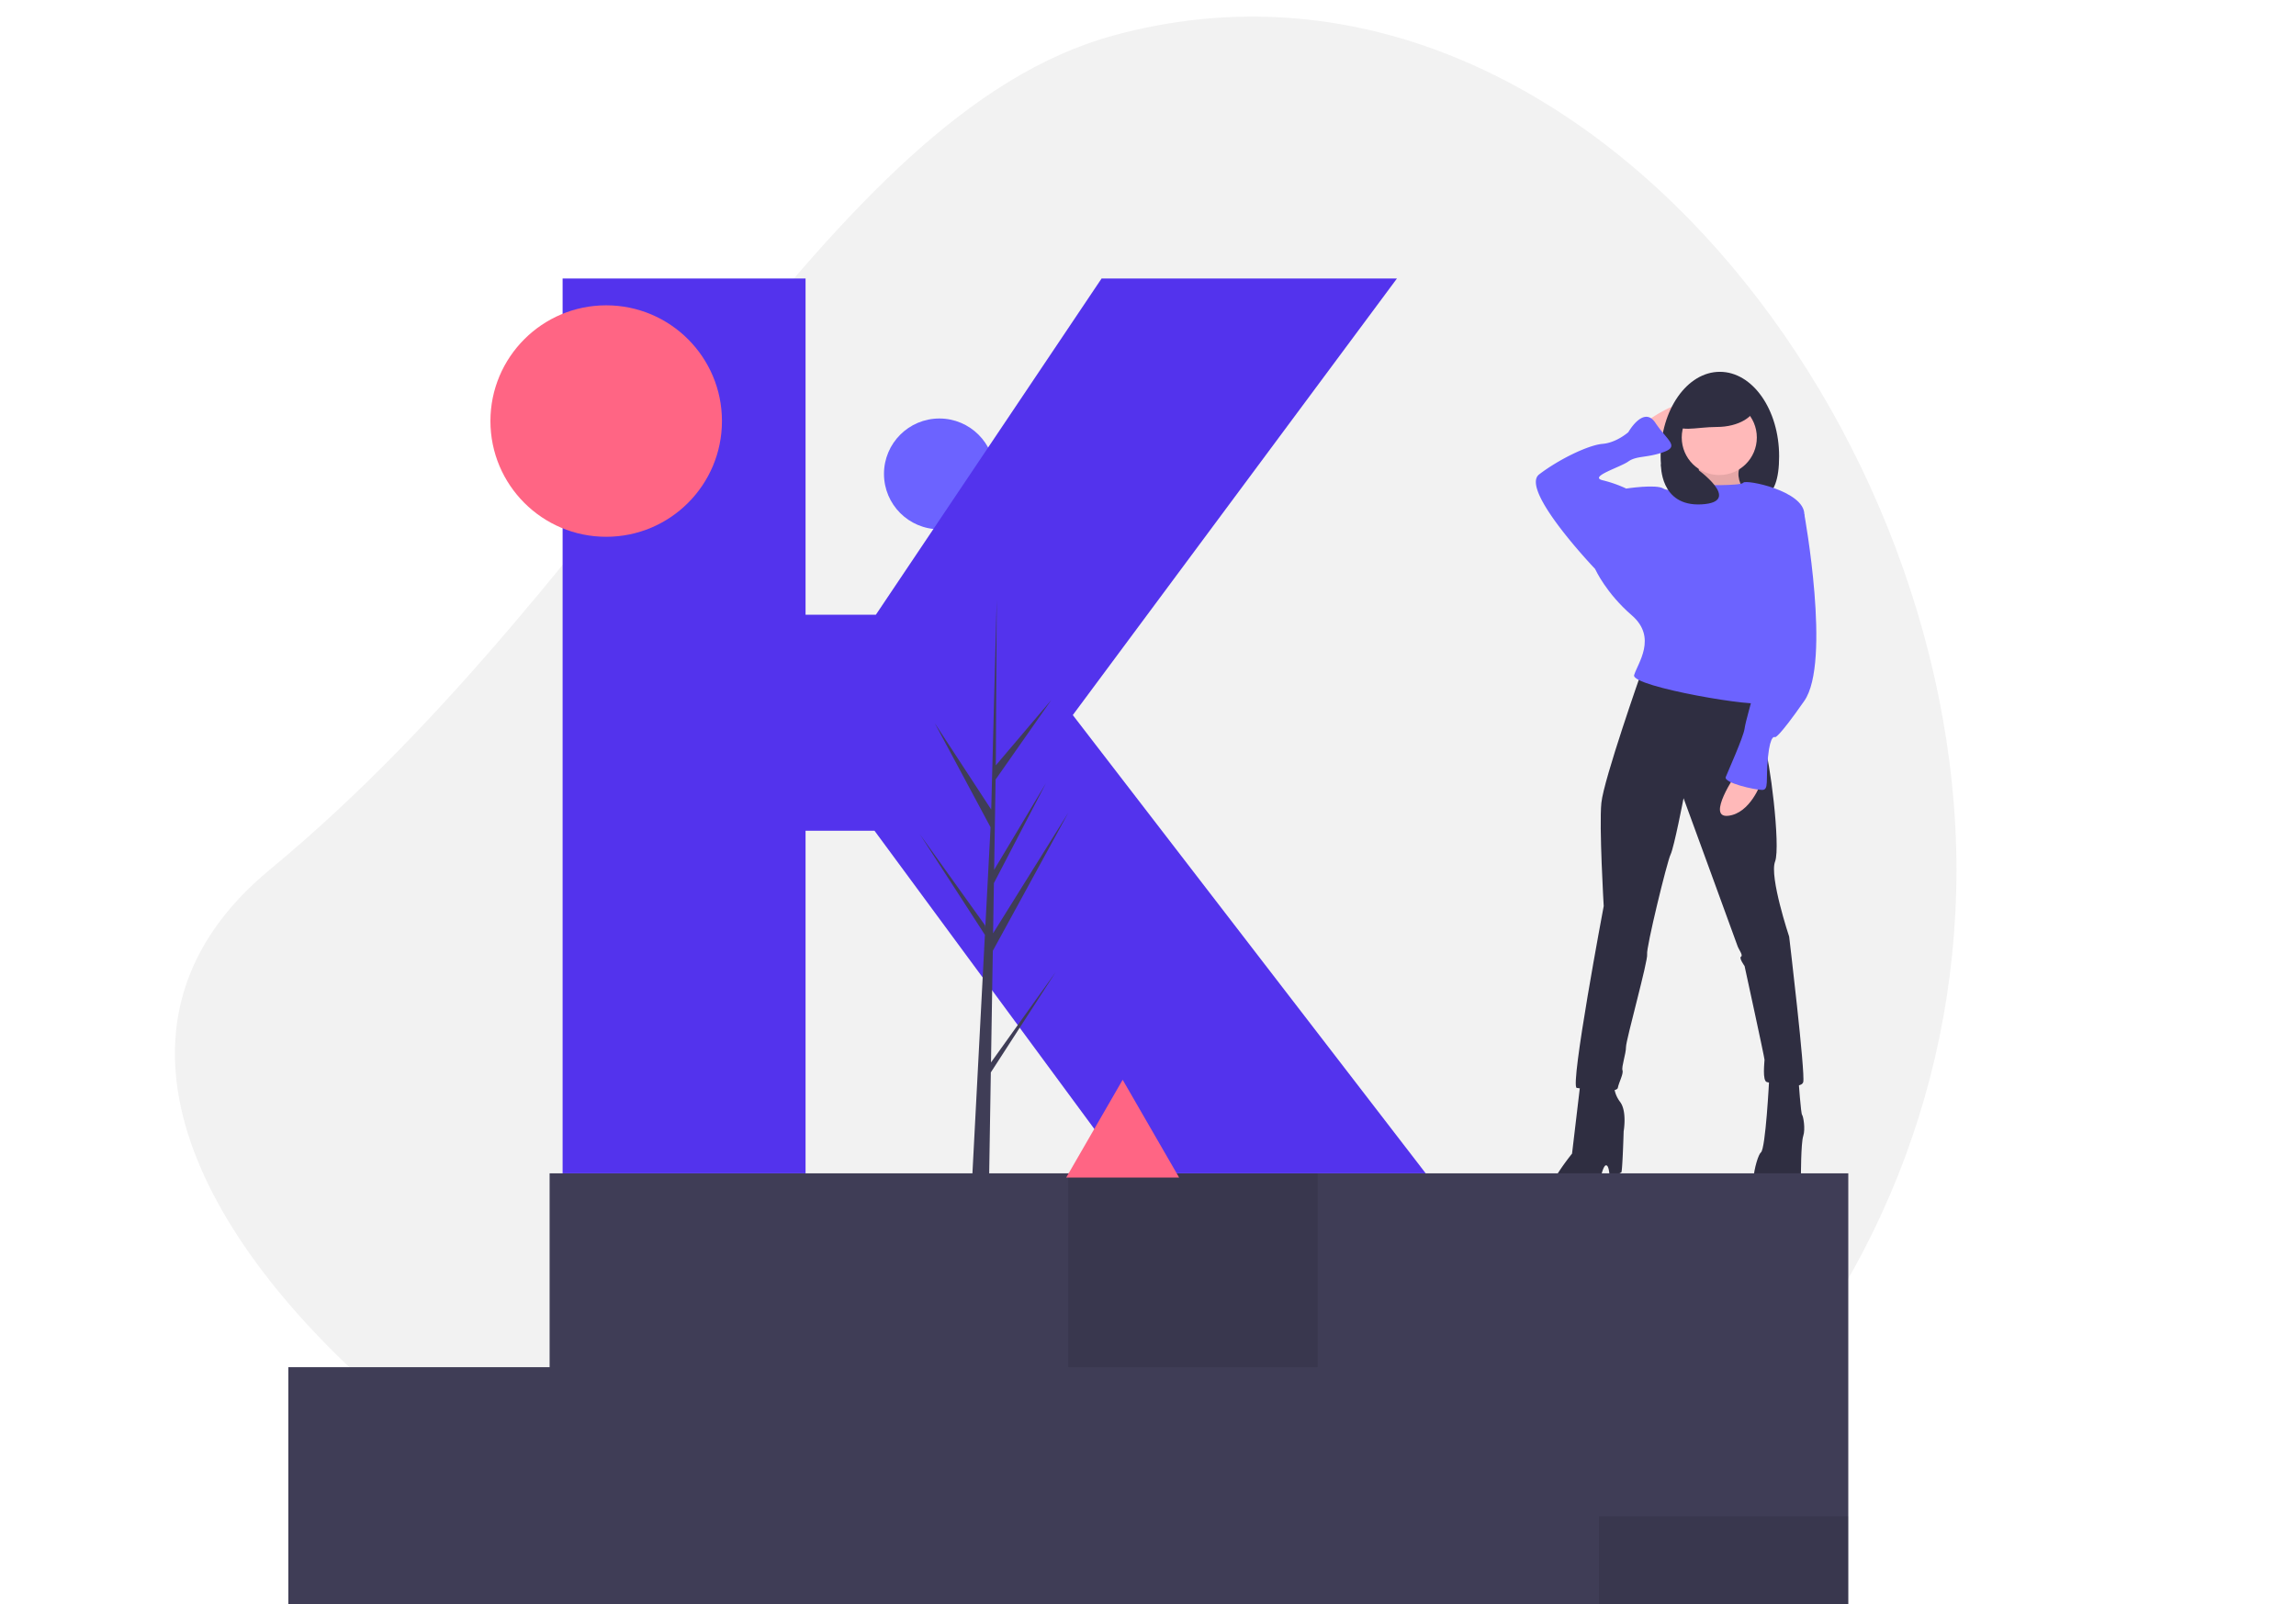 <svg id="b0225cde-a2d2-4693-8ce5-502a1e8a6144" xmlns="http://www.w3.org/2000/svg" viewBox="0 0 1077.38 752.86"><defs><style>.cls-1{fill:#f2f2f2;}.cls-2{fill:#ffb9b9;}.cls-3{fill:#2f2e41;}.cls-4{opacity:0.1;isolation:isolate;}.cls-5{fill:#6c63ff;}.cls-6{fill:#3f3d56;}.cls-7{fill:#5333ed;}.cls-8{fill:#ff6584;}</style></defs><title>K</title><path class="cls-1" d="M918.05,408.22c0,216.22-177.18,391.5-395.74,391.5S-41.14,546.86,126.57,408.22C295.36,268.68,386,54.08,522.31,16.71,732.93-41,918.05,192,918.05,408.22Z"/><path class="cls-2" d="M772.35,197.92s17.62-12.66,19.82-6.61S779,208.38,779,208.38Z"/><path class="cls-3" d="M834.84,214.16c0,21.89-9.43,22.57-24.78,22.57s-30.83-.68-30.83-22.57,12.45-39.64,27.8-39.64S834.84,192.27,834.84,214.16Z"/><path class="cls-2" d="M797.12,213.89s2.21,16.51-8.25,17.61S823,235.91,823,235.91s-11.56-10.46-5.5-18.72S797.12,213.89,797.12,213.89Z"/><path class="cls-4" d="M797.12,213.89s2.21,16.51-8.25,17.61S823,235.91,823,235.91s-11.56-10.46-5.5-18.72S797.12,213.89,797.12,213.89Z"/><path class="cls-3" d="M741.52,509l-3.85,32.48s-19.27,23.68-7.16,22,19.82-3.31,19.82-5.51,1.65-11,3.3-11,1.65,6.06,1.65,6.06a51.51,51.51,0,0,0,5.51-2.76c.55-.55,1.1-19.27,1.1-19.27s1.65-9.36-1.65-13.76-2.75-8.26-2.75-8.26Z"/><path class="cls-3" d="M830.16,506.78s-1.65,32.48-3.86,34.13-8.25,25.33,2.76,22,16-6.61,16-8.81,0-17.62,1.1-20.92,0-9.36-.55-9.91-1.65-16-1.65-16Z"/><path class="cls-3" d="M770.15,315.74s-17.62,50.1-18.72,61.11,1.1,48.45,1.1,48.45-16,84.78-12.66,85.33,18.72,2.76,19.27,0,2.75-6.6,2.2-8.25,1.65-7.71,1.65-11,10.46-40.74,9.91-43.49,9.36-43.49,11-46.8S790,374.65,790,374.65s24.77,67.72,25.32,69.37,2.76,4.4,1.65,5,1.66,4.41,1.66,4.41,9.36,42.94,9.36,44-1.11,9.91,1.1,10.46,16,3.85,17.06,0-6.6-68.27-6.6-68.27-9.36-28.08-6.61-35.23S830.16,354.28,828,351s-2.76-23.12-2.76-23.12Z"/><circle class="cls-2" cx="806.76" cy="205.35" r="17.62"/><path class="cls-5" d="M797.12,227.65s19.82.55,20.93-1.1,28.62,3.85,28.62,14.86-16,54-16,54-6.06,30.83-4.41,34.13-61.11-7.15-59.46-12.66,11-17.62-1.1-28.08-17.06-21.47-17.06-21.47l14.31-38s14.32-2.2,17.62,0S797.12,227.65,797.12,227.65Z"/><path class="cls-5" d="M752.53,270l-3.85-2.75s-35.79-37.44-26.43-44.59,23.12-13.77,29.73-14.32,12.11-5.5,12.11-5.5,7.16-12.67,12.66-4.41,11.57,11,3.86,13.77-12.66,1.65-16.52,4.4-18.72,7.16-12.11,8.81a59.39,59.39,0,0,1,11,3.85L770.15,242Z"/><path class="cls-2" d="M814.74,363.09s-14.31,20.92-3.85,19.82,15.41-15.42,15.41-15.42Z"/><path class="cls-5" d="M842.82,238.66l3.85,2.75s12.67,69.37,0,87.54S832.91,346,832.91,346s-2.2-1.65-3.3,9.36.55,15.41-2.76,15.41-18.16-3.3-17.06-6.05,8.26-18.72,8.81-22.57,3.3-12.67,4.4-17.62-5-7.71-2.2-18.17,6.61-29.18,6.61-33S842.82,238.66,842.82,238.66Z"/><path class="cls-3" d="M823.83,189.66c0,5.93-8.14,10.74-18.17,10.74s-19.27,3.18-19.27-2.75,9.23-18.72,19.27-18.72S823.83,183.73,823.83,189.66Z"/><path class="cls-3" d="M779.4,217.88s-.74,20,19.09,18.85-2.68-17-2.68-17Z"/><rect class="cls-6" x="501.3" y="550.72" width="366" height="252"/><polygon class="cls-6" points="257.9 550.72 257.9 641.72 135.3 641.72 135.3 802.72 518.8 802.72 518.8 550.72 257.9 550.72"/><rect class="cls-4" x="501.3" y="550.72" width="117" height="91"/><rect class="cls-4" x="750.3" y="711.72" width="117" height="91"/><circle class="cls-5" cx="440.8" cy="222.43" r="26"/><path class="cls-7" d="M410.35,389.92H378V550.73H264v-420H378v157.8h33l105.9-157.8h138.6l-152.1,204.9L669,550.73H528.85Z"/><circle class="cls-8" cx="284.45" cy="197.63" r="54.32"/><polygon class="cls-6" points="465.02 498.68 465.87 446.28 501.3 381.46 466 438.06 466.38 414.5 490.81 367.6 466.49 408.27 466.49 408.27 467.17 365.89 493.32 328.55 467.28 359.23 467.71 281.52 465.01 384.39 465.23 380.14 438.64 339.45 464.81 388.29 462.33 435.62 462.25 434.36 431.6 391.53 462.16 438.8 461.85 444.72 461.8 444.81 461.82 445.29 455.54 565.37 463.93 565.37 464.94 503.35 495.42 456.2 465.02 498.68"/><polygon class="cls-8" points="526.8 506.82 540.05 529.77 553.3 552.72 526.8 552.72 500.3 552.72 513.55 529.77 526.8 506.82"/></svg>